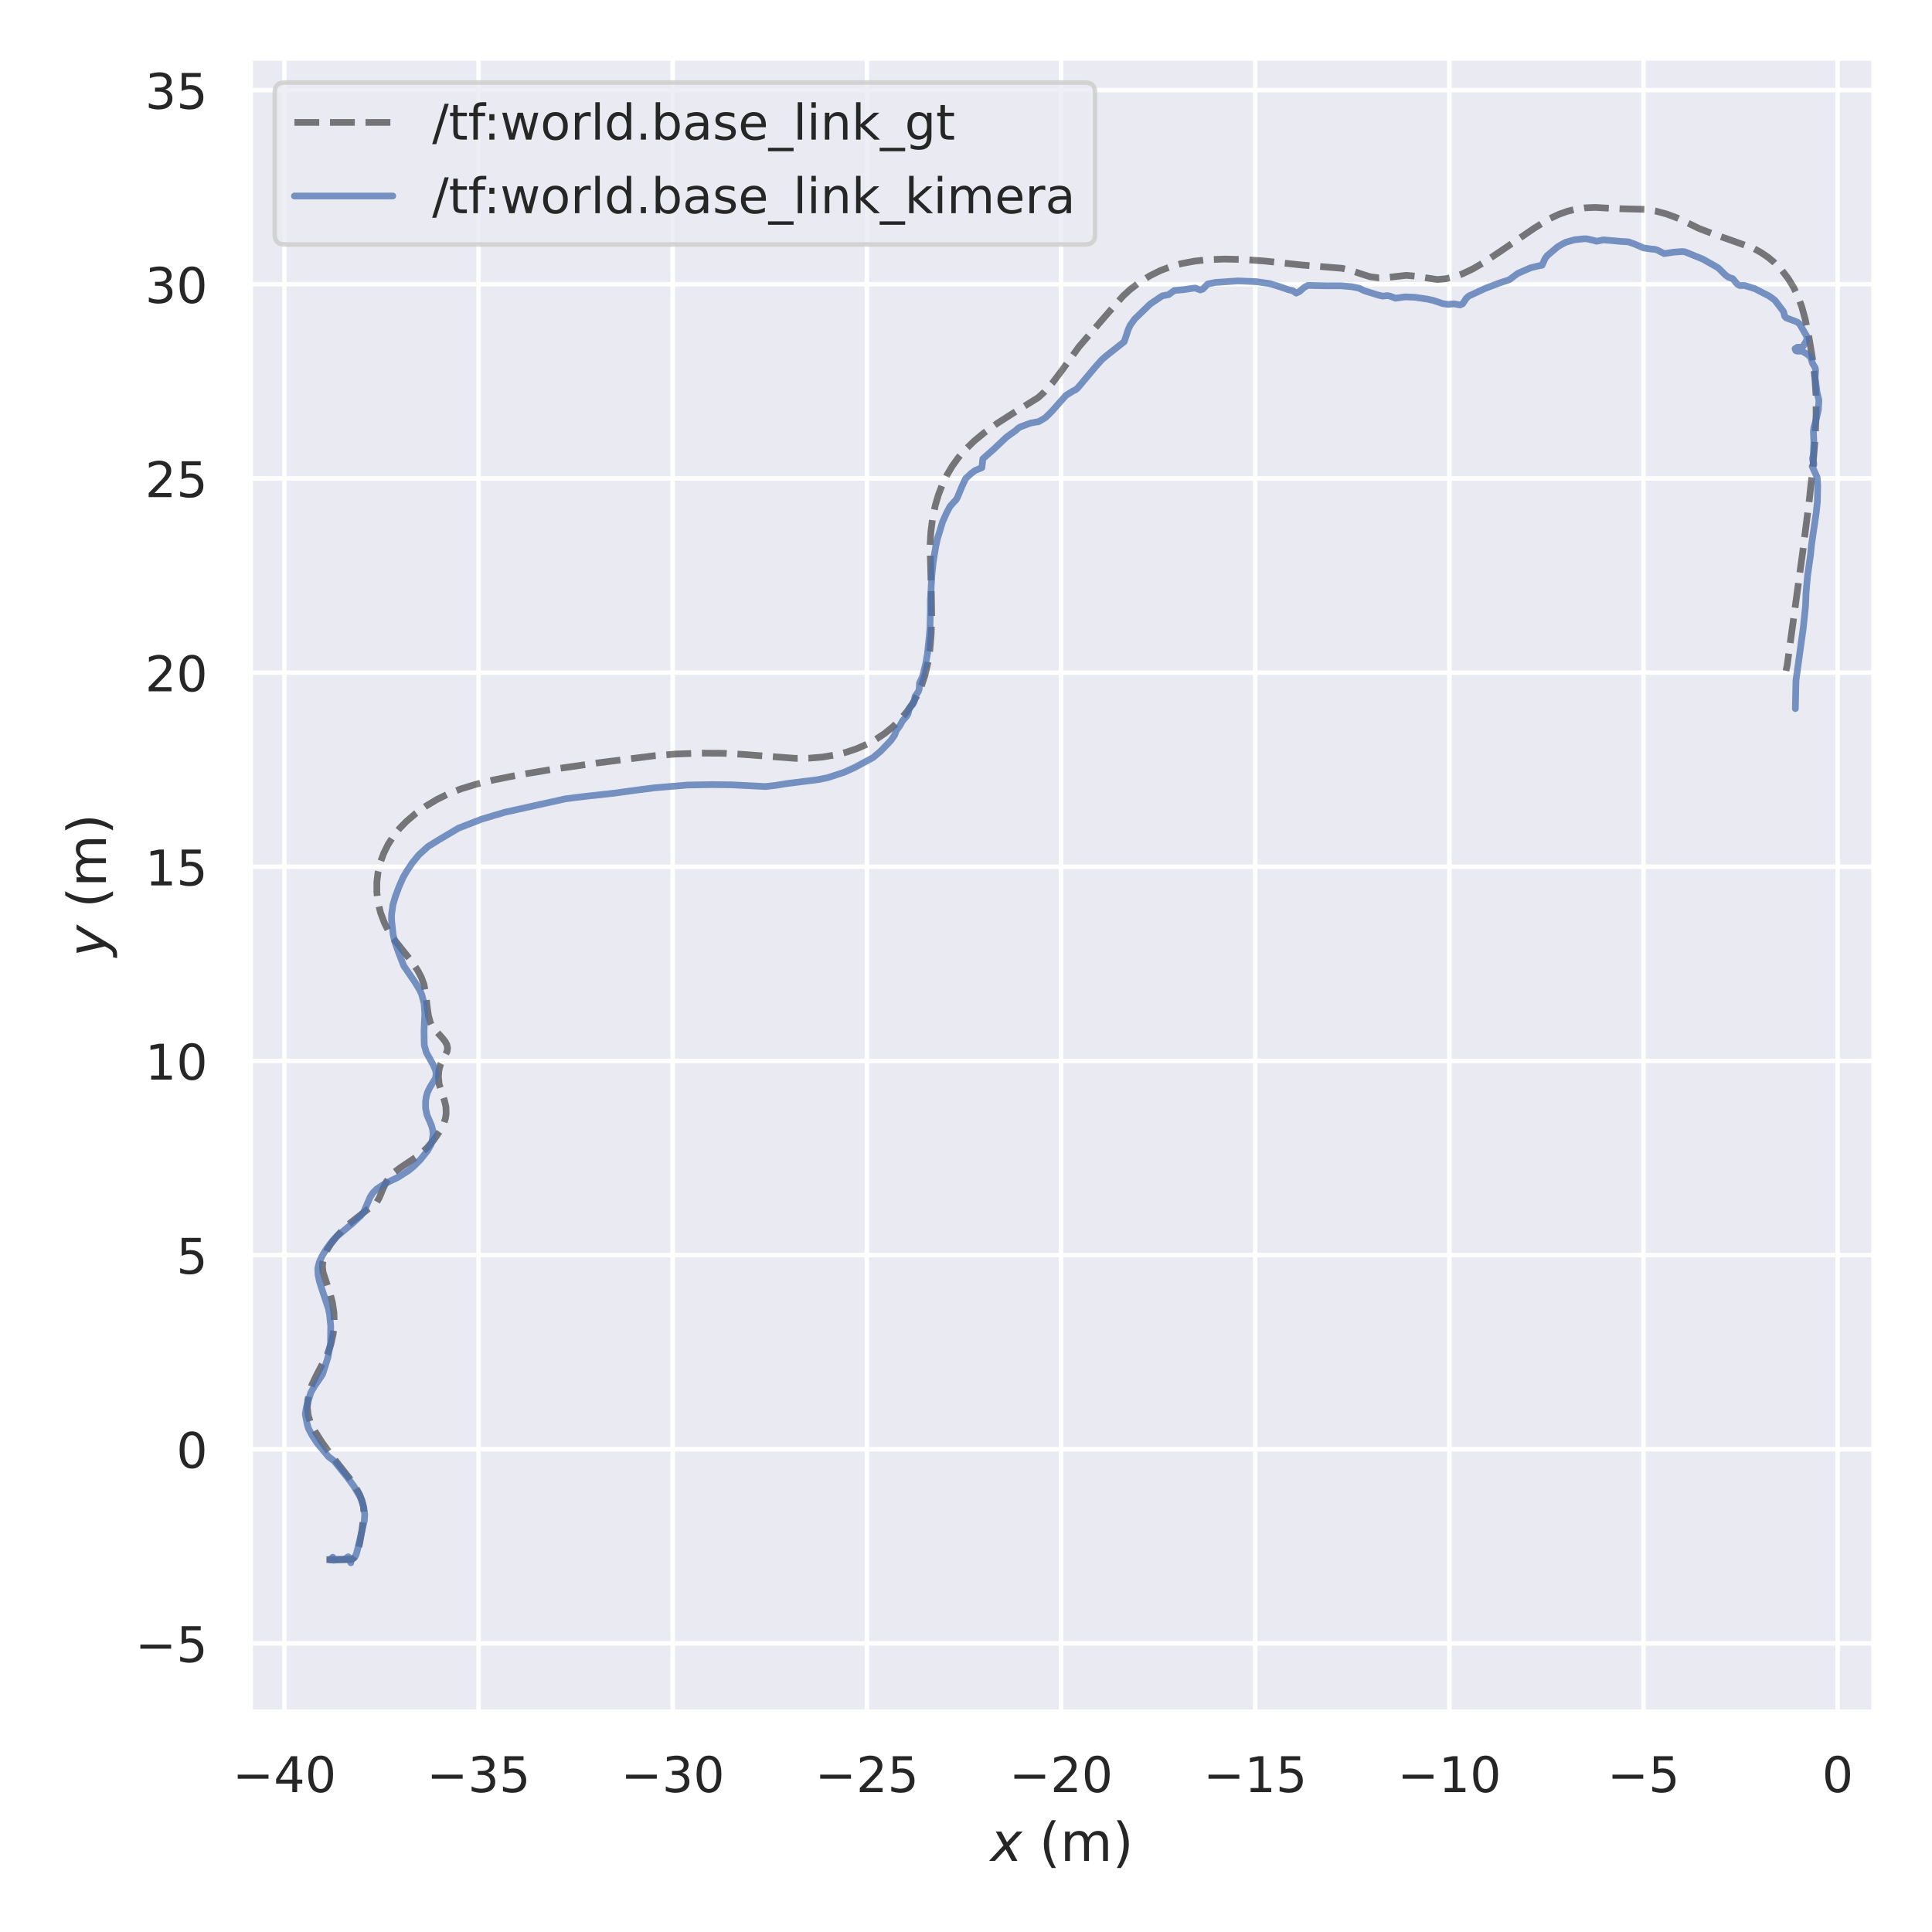 <?xml version="1.0" encoding="utf-8" standalone="no"?>
<!DOCTYPE svg PUBLIC "-//W3C//DTD SVG 1.1//EN"
  "http://www.w3.org/Graphics/SVG/1.1/DTD/svg11.dtd">
<!-- Created with matplotlib (https://matplotlib.org/) -->
<svg height="432pt" version="1.1" viewBox="0 0 432 432" width="432pt" xmlns="http://www.w3.org/2000/svg" xmlns:xlink="http://www.w3.org/1999/xlink">
 <defs>
  <style type="text/css">*{stroke-linecap:butt;stroke-linejoin:round;}</style>
 </defs>
 <g id="figure_1">
  <g id="patch_1">
   <path d="M 0 432 
L 432 432 
L 432 0 
L 0 0 
z
" style="fill:#ffffff;"/>
  </g>
  <g id="axes_1">
   <g id="patch_2">
    <path d="M 55.935 382.86 
L 419.04 382.86 
L 419.04 12.96 
L 55.935 12.96 
z
" style="fill:#eaeaf2;"/>
   </g>
   <g id="matplotlib.axis_1">
    <g id="xtick_1">
     <g id="line2d_1">
      <path clip-path="url(#p54cb4988f0)" d="M 63.596 382.86 
L 63.596 12.96 
" style="fill:none;stroke:#ffffff;stroke-linecap:round;"/>
     </g>
     <g id="text_1">
      <!-- −40 -->
      <g style="fill:#262626;" transform="translate(51.988 400.718)scale(0.11 -0.11)">
       <defs>
        <path d="M 10.594 35.5 
L 73.188 35.5 
L 73.188 27.203 
L 10.594 27.203 
z
" id="DejaVuSans-8722"/>
        <path d="M 37.797 64.312 
L 12.891 25.391 
L 37.797 25.391 
z
M 35.203 72.906 
L 47.609 72.906 
L 47.609 25.391 
L 58.016 25.391 
L 58.016 17.188 
L 47.609 17.188 
L 47.609 0 
L 37.797 0 
L 37.797 17.188 
L 4.891 17.188 
L 4.891 26.703 
z
" id="DejaVuSans-52"/>
        <path d="M 31.781 66.406 
Q 24.172 66.406 20.328 58.906 
Q 16.5 51.422 16.5 36.375 
Q 16.5 21.391 20.328 13.891 
Q 24.172 6.391 31.781 6.391 
Q 39.453 6.391 43.281 13.891 
Q 47.125 21.391 47.125 36.375 
Q 47.125 51.422 43.281 58.906 
Q 39.453 66.406 31.781 66.406 
z
M 31.781 74.219 
Q 44.047 74.219 50.516 64.516 
Q 56.984 54.828 56.984 36.375 
Q 56.984 17.969 50.516 8.266 
Q 44.047 -1.422 31.781 -1.422 
Q 19.531 -1.422 13.062 8.266 
Q 6.594 17.969 6.594 36.375 
Q 6.594 54.828 13.062 64.516 
Q 19.531 74.219 31.781 74.219 
z
" id="DejaVuSans-48"/>
       </defs>
       <use xlink:href="#DejaVuSans-8722"/>
       <use x="83.789" xlink:href="#DejaVuSans-52"/>
       <use x="147.412" xlink:href="#DejaVuSans-48"/>
      </g>
     </g>
    </g>
    <g id="xtick_2">
     <g id="line2d_2">
      <path clip-path="url(#p54cb4988f0)" d="M 107.01 382.86 
L 107.01 12.96 
" style="fill:none;stroke:#ffffff;stroke-linecap:round;"/>
     </g>
     <g id="text_2">
      <!-- −35 -->
      <g style="fill:#262626;" transform="translate(95.403 400.718)scale(0.11 -0.11)">
       <defs>
        <path d="M 40.578 39.312 
Q 47.656 37.797 51.625 33 
Q 55.609 28.219 55.609 21.188 
Q 55.609 10.406 48.188 4.484 
Q 40.766 -1.422 27.094 -1.422 
Q 22.516 -1.422 17.656 -0.516 
Q 12.797 0.391 7.625 2.203 
L 7.625 11.719 
Q 11.719 9.328 16.594 8.109 
Q 21.484 6.891 26.812 6.891 
Q 36.078 6.891 40.938 10.547 
Q 45.797 14.203 45.797 21.188 
Q 45.797 27.641 41.281 31.266 
Q 36.766 34.906 28.719 34.906 
L 20.219 34.906 
L 20.219 43.016 
L 29.109 43.016 
Q 36.375 43.016 40.234 45.922 
Q 44.094 48.828 44.094 54.297 
Q 44.094 59.906 40.109 62.906 
Q 36.141 65.922 28.719 65.922 
Q 24.656 65.922 20.016 65.031 
Q 15.375 64.156 9.812 62.312 
L 9.812 71.094 
Q 15.438 72.656 20.344 73.438 
Q 25.25 74.219 29.594 74.219 
Q 40.828 74.219 47.359 69.109 
Q 53.906 64.016 53.906 55.328 
Q 53.906 49.266 50.438 45.094 
Q 46.969 40.922 40.578 39.312 
z
" id="DejaVuSans-51"/>
        <path d="M 10.797 72.906 
L 49.516 72.906 
L 49.516 64.594 
L 19.828 64.594 
L 19.828 46.734 
Q 21.969 47.469 24.109 47.828 
Q 26.266 48.188 28.422 48.188 
Q 40.625 48.188 47.75 41.5 
Q 54.891 34.812 54.891 23.391 
Q 54.891 11.625 47.562 5.094 
Q 40.234 -1.422 26.906 -1.422 
Q 22.312 -1.422 17.547 -0.641 
Q 12.797 0.141 7.719 1.703 
L 7.719 11.625 
Q 12.109 9.234 16.797 8.062 
Q 21.484 6.891 26.703 6.891 
Q 35.156 6.891 40.078 11.328 
Q 45.016 15.766 45.016 23.391 
Q 45.016 31 40.078 35.438 
Q 35.156 39.891 26.703 39.891 
Q 22.75 39.891 18.812 39.016 
Q 14.891 38.141 10.797 36.281 
z
" id="DejaVuSans-53"/>
       </defs>
       <use xlink:href="#DejaVuSans-8722"/>
       <use x="83.789" xlink:href="#DejaVuSans-51"/>
       <use x="147.412" xlink:href="#DejaVuSans-53"/>
      </g>
     </g>
    </g>
    <g id="xtick_3">
     <g id="line2d_3">
      <path clip-path="url(#p54cb4988f0)" d="M 150.424 382.86 
L 150.424 12.96 
" style="fill:none;stroke:#ffffff;stroke-linecap:round;"/>
     </g>
     <g id="text_3">
      <!-- −30 -->
      <g style="fill:#262626;" transform="translate(138.817 400.718)scale(0.11 -0.11)">
       <use xlink:href="#DejaVuSans-8722"/>
       <use x="83.789" xlink:href="#DejaVuSans-51"/>
       <use x="147.412" xlink:href="#DejaVuSans-48"/>
      </g>
     </g>
    </g>
    <g id="xtick_4">
     <g id="line2d_4">
      <path clip-path="url(#p54cb4988f0)" d="M 193.839 382.86 
L 193.839 12.96 
" style="fill:none;stroke:#ffffff;stroke-linecap:round;"/>
     </g>
     <g id="text_4">
      <!-- −25 -->
      <g style="fill:#262626;" transform="translate(182.231 400.718)scale(0.11 -0.11)">
       <defs>
        <path d="M 19.188 8.297 
L 53.609 8.297 
L 53.609 0 
L 7.328 0 
L 7.328 8.297 
Q 12.938 14.109 22.625 23.891 
Q 32.328 33.688 34.812 36.531 
Q 39.547 41.844 41.422 45.531 
Q 43.312 49.219 43.312 52.781 
Q 43.312 58.594 39.234 62.25 
Q 35.156 65.922 28.609 65.922 
Q 23.969 65.922 18.812 64.312 
Q 13.672 62.703 7.812 59.422 
L 7.812 69.391 
Q 13.766 71.781 18.938 73 
Q 24.125 74.219 28.422 74.219 
Q 39.75 74.219 46.484 68.547 
Q 53.219 62.891 53.219 53.422 
Q 53.219 48.922 51.531 44.891 
Q 49.859 40.875 45.406 35.406 
Q 44.188 33.984 37.641 27.219 
Q 31.109 20.453 19.188 8.297 
z
" id="DejaVuSans-50"/>
       </defs>
       <use xlink:href="#DejaVuSans-8722"/>
       <use x="83.789" xlink:href="#DejaVuSans-50"/>
       <use x="147.412" xlink:href="#DejaVuSans-53"/>
      </g>
     </g>
    </g>
    <g id="xtick_5">
     <g id="line2d_5">
      <path clip-path="url(#p54cb4988f0)" d="M 237.253 382.86 
L 237.253 12.96 
" style="fill:none;stroke:#ffffff;stroke-linecap:round;"/>
     </g>
     <g id="text_5">
      <!-- −20 -->
      <g style="fill:#262626;" transform="translate(225.645 400.718)scale(0.11 -0.11)">
       <use xlink:href="#DejaVuSans-8722"/>
       <use x="83.789" xlink:href="#DejaVuSans-50"/>
       <use x="147.412" xlink:href="#DejaVuSans-48"/>
      </g>
     </g>
    </g>
    <g id="xtick_6">
     <g id="line2d_6">
      <path clip-path="url(#p54cb4988f0)" d="M 280.667 382.86 
L 280.667 12.96 
" style="fill:none;stroke:#ffffff;stroke-linecap:round;"/>
     </g>
     <g id="text_6">
      <!-- −15 -->
      <g style="fill:#262626;" transform="translate(269.059 400.718)scale(0.11 -0.11)">
       <defs>
        <path d="M 12.406 8.297 
L 28.516 8.297 
L 28.516 63.922 
L 10.984 60.406 
L 10.984 69.391 
L 28.422 72.906 
L 38.281 72.906 
L 38.281 8.297 
L 54.391 8.297 
L 54.391 0 
L 12.406 0 
z
" id="DejaVuSans-49"/>
       </defs>
       <use xlink:href="#DejaVuSans-8722"/>
       <use x="83.789" xlink:href="#DejaVuSans-49"/>
       <use x="147.412" xlink:href="#DejaVuSans-53"/>
      </g>
     </g>
    </g>
    <g id="xtick_7">
     <g id="line2d_7">
      <path clip-path="url(#p54cb4988f0)" d="M 324.081 382.86 
L 324.081 12.96 
" style="fill:none;stroke:#ffffff;stroke-linecap:round;"/>
     </g>
     <g id="text_7">
      <!-- −10 -->
      <g style="fill:#262626;" transform="translate(312.473 400.718)scale(0.11 -0.11)">
       <use xlink:href="#DejaVuSans-8722"/>
       <use x="83.789" xlink:href="#DejaVuSans-49"/>
       <use x="147.412" xlink:href="#DejaVuSans-48"/>
      </g>
     </g>
    </g>
    <g id="xtick_8">
     <g id="line2d_8">
      <path clip-path="url(#p54cb4988f0)" d="M 367.495 382.86 
L 367.495 12.96 
" style="fill:none;stroke:#ffffff;stroke-linecap:round;"/>
     </g>
     <g id="text_8">
      <!-- −5 -->
      <g style="fill:#262626;" transform="translate(359.387 400.718)scale(0.11 -0.11)">
       <use xlink:href="#DejaVuSans-8722"/>
       <use x="83.789" xlink:href="#DejaVuSans-53"/>
      </g>
     </g>
    </g>
    <g id="xtick_9">
     <g id="line2d_9">
      <path clip-path="url(#p54cb4988f0)" d="M 410.909 382.86 
L 410.909 12.96 
" style="fill:none;stroke:#ffffff;stroke-linecap:round;"/>
     </g>
     <g id="text_9">
      <!-- 0 -->
      <g style="fill:#262626;" transform="translate(407.41 400.718)scale(0.11 -0.11)">
       <use xlink:href="#DejaVuSans-48"/>
      </g>
     </g>
    </g>
    <g id="text_10">
     <!-- $x$ (m) -->
     <g style="fill:#262626;" transform="translate(221.468 416.124)scale(0.12 -0.12)">
      <defs>
       <path d="M 60.016 54.688 
L 34.906 27.875 
L 50.297 0 
L 39.984 0 
L 28.422 21.688 
L 8.297 0 
L -2.594 0 
L 24.312 28.812 
L 10.016 54.688 
L 20.312 54.688 
L 30.812 34.906 
L 49.125 54.688 
z
" id="DejaVuSans-Oblique-120"/>
       <path id="DejaVuSans-32"/>
       <path d="M 31 75.875 
Q 24.469 64.656 21.281 53.656 
Q 18.109 42.672 18.109 31.391 
Q 18.109 20.125 21.312 9.062 
Q 24.516 -2 31 -13.188 
L 23.188 -13.188 
Q 15.875 -1.703 12.234 9.375 
Q 8.594 20.453 8.594 31.391 
Q 8.594 42.281 12.203 53.312 
Q 15.828 64.359 23.188 75.875 
z
" id="DejaVuSans-40"/>
       <path d="M 52 44.188 
Q 55.375 50.25 60.062 53.125 
Q 64.75 56 71.094 56 
Q 79.641 56 84.281 50.016 
Q 88.922 44.047 88.922 33.016 
L 88.922 0 
L 79.891 0 
L 79.891 32.719 
Q 79.891 40.578 77.094 44.375 
Q 74.312 48.188 68.609 48.188 
Q 61.625 48.188 57.562 43.547 
Q 53.516 38.922 53.516 30.906 
L 53.516 0 
L 44.484 0 
L 44.484 32.719 
Q 44.484 40.625 41.703 44.406 
Q 38.922 48.188 33.109 48.188 
Q 26.219 48.188 22.156 43.531 
Q 18.109 38.875 18.109 30.906 
L 18.109 0 
L 9.078 0 
L 9.078 54.688 
L 18.109 54.688 
L 18.109 46.188 
Q 21.188 51.219 25.484 53.609 
Q 29.781 56 35.688 56 
Q 41.656 56 45.828 52.969 
Q 50 49.953 52 44.188 
z
" id="DejaVuSans-109"/>
       <path d="M 8.016 75.875 
L 15.828 75.875 
Q 23.141 64.359 26.781 53.312 
Q 30.422 42.281 30.422 31.391 
Q 30.422 20.453 26.781 9.375 
Q 23.141 -1.703 15.828 -13.188 
L 8.016 -13.188 
Q 14.5 -2 17.703 9.062 
Q 20.906 20.125 20.906 31.391 
Q 20.906 42.672 17.703 53.656 
Q 14.5 64.656 8.016 75.875 
z
" id="DejaVuSans-41"/>
      </defs>
      <use transform="translate(0 0.125)" xlink:href="#DejaVuSans-Oblique-120"/>
      <use transform="translate(59.18 0.125)" xlink:href="#DejaVuSans-32"/>
      <use transform="translate(90.967 0.125)" xlink:href="#DejaVuSans-40"/>
      <use transform="translate(129.98 0.125)" xlink:href="#DejaVuSans-109"/>
      <use transform="translate(227.393 0.125)" xlink:href="#DejaVuSans-41"/>
     </g>
    </g>
   </g>
   <g id="matplotlib.axis_2">
    <g id="ytick_1">
     <g id="line2d_10">
      <path clip-path="url(#p54cb4988f0)" d="M 55.935 367.463 
L 419.04 367.463 
" style="fill:none;stroke:#ffffff;stroke-linecap:round;"/>
     </g>
     <g id="text_11">
      <!-- −5 -->
      <g style="fill:#262626;" transform="translate(30.219 371.642)scale(0.11 -0.11)">
       <use xlink:href="#DejaVuSans-8722"/>
       <use x="83.789" xlink:href="#DejaVuSans-53"/>
      </g>
     </g>
    </g>
    <g id="ytick_2">
     <g id="line2d_11">
      <path clip-path="url(#p54cb4988f0)" d="M 55.935 324.049 
L 419.04 324.049 
" style="fill:none;stroke:#ffffff;stroke-linecap:round;"/>
     </g>
     <g id="text_12">
      <!-- 0 -->
      <g style="fill:#262626;" transform="translate(39.436 328.228)scale(0.11 -0.11)">
       <use xlink:href="#DejaVuSans-48"/>
      </g>
     </g>
    </g>
    <g id="ytick_3">
     <g id="line2d_12">
      <path clip-path="url(#p54cb4988f0)" d="M 55.935 280.635 
L 419.04 280.635 
" style="fill:none;stroke:#ffffff;stroke-linecap:round;"/>
     </g>
     <g id="text_13">
      <!-- 5 -->
      <g style="fill:#262626;" transform="translate(39.436 284.814)scale(0.11 -0.11)">
       <use xlink:href="#DejaVuSans-53"/>
      </g>
     </g>
    </g>
    <g id="ytick_4">
     <g id="line2d_13">
      <path clip-path="url(#p54cb4988f0)" d="M 55.935 237.221 
L 419.04 237.221 
" style="fill:none;stroke:#ffffff;stroke-linecap:round;"/>
     </g>
     <g id="text_14">
      <!-- 10 -->
      <g style="fill:#262626;" transform="translate(32.438 241.4)scale(0.11 -0.11)">
       <use xlink:href="#DejaVuSans-49"/>
       <use x="63.623" xlink:href="#DejaVuSans-48"/>
      </g>
     </g>
    </g>
    <g id="ytick_5">
     <g id="line2d_14">
      <path clip-path="url(#p54cb4988f0)" d="M 55.935 193.807 
L 419.04 193.807 
" style="fill:none;stroke:#ffffff;stroke-linecap:round;"/>
     </g>
     <g id="text_15">
      <!-- 15 -->
      <g style="fill:#262626;" transform="translate(32.438 197.986)scale(0.11 -0.11)">
       <use xlink:href="#DejaVuSans-49"/>
       <use x="63.623" xlink:href="#DejaVuSans-53"/>
      </g>
     </g>
    </g>
    <g id="ytick_6">
     <g id="line2d_15">
      <path clip-path="url(#p54cb4988f0)" d="M 55.935 150.393 
L 419.04 150.393 
" style="fill:none;stroke:#ffffff;stroke-linecap:round;"/>
     </g>
     <g id="text_16">
      <!-- 20 -->
      <g style="fill:#262626;" transform="translate(32.438 154.572)scale(0.11 -0.11)">
       <use xlink:href="#DejaVuSans-50"/>
       <use x="63.623" xlink:href="#DejaVuSans-48"/>
      </g>
     </g>
    </g>
    <g id="ytick_7">
     <g id="line2d_16">
      <path clip-path="url(#p54cb4988f0)" d="M 55.935 106.978 
L 419.04 106.978 
" style="fill:none;stroke:#ffffff;stroke-linecap:round;"/>
     </g>
     <g id="text_17">
      <!-- 25 -->
      <g style="fill:#262626;" transform="translate(32.438 111.158)scale(0.11 -0.11)">
       <use xlink:href="#DejaVuSans-50"/>
       <use x="63.623" xlink:href="#DejaVuSans-53"/>
      </g>
     </g>
    </g>
    <g id="ytick_8">
     <g id="line2d_17">
      <path clip-path="url(#p54cb4988f0)" d="M 55.935 63.564 
L 419.04 63.564 
" style="fill:none;stroke:#ffffff;stroke-linecap:round;"/>
     </g>
     <g id="text_18">
      <!-- 30 -->
      <g style="fill:#262626;" transform="translate(32.438 67.743)scale(0.11 -0.11)">
       <use xlink:href="#DejaVuSans-51"/>
       <use x="63.623" xlink:href="#DejaVuSans-48"/>
      </g>
     </g>
    </g>
    <g id="ytick_9">
     <g id="line2d_18">
      <path clip-path="url(#p54cb4988f0)" d="M 55.935 20.15 
L 419.04 20.15 
" style="fill:none;stroke:#ffffff;stroke-linecap:round;"/>
     </g>
     <g id="text_19">
      <!-- 35 -->
      <g style="fill:#262626;" transform="translate(32.438 24.329)scale(0.11 -0.11)">
       <use xlink:href="#DejaVuSans-51"/>
       <use x="63.623" xlink:href="#DejaVuSans-53"/>
      </g>
     </g>
    </g>
    <g id="text_20">
     <!-- $y$ (m) -->
     <g style="fill:#262626;" transform="translate(23.699 213.93)rotate(-90)scale(0.12 -0.12)">
      <defs>
       <path d="M 24.812 -5.078 
Q 18.562 -15.578 14.625 -18.188 
Q 10.688 -20.797 4.594 -20.797 
L -2.484 -20.797 
L -0.984 -13.281 
L 4.203 -13.281 
Q 7.953 -13.281 10.594 -11.234 
Q 13.234 -9.188 16.5 -3.219 
L 19.281 2 
L 7.172 54.688 
L 16.703 54.688 
L 25.781 12.797 
L 50.875 54.688 
L 60.297 54.688 
z
" id="DejaVuSans-Oblique-121"/>
      </defs>
      <use transform="translate(0 0.125)" xlink:href="#DejaVuSans-Oblique-121"/>
      <use transform="translate(59.18 0.125)" xlink:href="#DejaVuSans-32"/>
      <use transform="translate(90.967 0.125)" xlink:href="#DejaVuSans-40"/>
      <use transform="translate(129.98 0.125)" xlink:href="#DejaVuSans-109"/>
      <use transform="translate(227.393 0.125)" xlink:href="#DejaVuSans-41"/>
     </g>
    </g>
   </g>
   <g id="line2d_19">
    <path clip-path="url(#p54cb4988f0)" d="M 78.54 348.735 
L 72.293 348.735 
L 78.714 348.641 
L 79.168 348.303 
L 79.559 347.751 
L 79.997 346.734 
L 80.434 345.091 
L 80.916 342.26 
L 81.376 338.461 
L 81.272 336.935 
L 80.941 335.523 
L 80.422 334.195 
L 79.496 332.505 
L 78.066 330.448 
L 74.398 325.798 
L 72.049 322.589 
L 70.498 320.144 
L 69.412 318.091 
L 68.914 316.467 
L 68.725 314.787 
L 68.82 313.079 
L 69.172 311.358 
L 69.746 309.642 
L 70.785 307.466 
L 73.182 302.889 
L 73.995 300.554 
L 74.507 298.218 
L 74.73 295.898 
L 74.678 293.612 
L 74.365 291.379 
L 73.802 289.218 
L 72.234 284.459 
L 72.105 283.402 
L 72.144 282.391 
L 72.483 280.935 
L 73.109 279.526 
L 73.974 278.142 
L 75.426 276.3 
L 77.127 274.478 
L 78.503 273.315 
L 84.236 268.836 
L 84.825 267.8 
L 85.6 265.913 
L 86.382 264.251 
L 87.185 263.083 
L 88.243 262.048 
L 89.517 261.098 
L 93.837 258.196 
L 95.508 256.636 
L 96.979 254.919 
L 98.242 253.066 
L 99.274 251.097 
L 99.598 250.084 
L 99.758 249.063 
L 99.718 247.533 
L 99.369 246.022 
L 98.189 242.428 
L 98.027 240.788 
L 98.139 239.307 
L 98.495 238.008 
L 99.233 236.547 
L 99.975 235.078 
L 100.074 234.305 
L 99.909 233.57 
L 99.521 232.849 
L 98.723 231.876 
L 96.668 229.63 
L 96.209 228.614 
L 95.785 226.99 
L 95.506 225.024 
L 95.213 222.313 
L 94.794 220.133 
L 94.226 218.55 
L 93.414 217.011 
L 92.034 214.976 
L 89.968 212.387 
L 87.839 209.698 
L 86.802 208.038 
L 85.951 206.353 
L 85.091 204.077 
L 84.532 201.786 
L 84.261 199.499 
L 84.265 197.235 
L 84.531 195.014 
L 85.049 192.856 
L 85.803 190.782 
L 86.78 188.81 
L 87.964 186.959 
L 89.34 185.242 
L 90.882 183.66 
L 93.005 181.85 
L 95.306 180.203 
L 97.76 178.728 
L 100.349 177.456 
L 103.052 176.4 
L 106.413 175.372 
L 110.45 174.383 
L 115.767 173.316 
L 122.994 172.109 
L 133.378 170.62 
L 146.315 168.984 
L 151.268 168.597 
L 156.853 168.402 
L 161.818 168.434 
L 166.149 168.684 
L 177.896 169.572 
L 180.98 169.527 
L 184.032 169.265 
L 187.027 168.756 
L 189.362 168.158 
L 191.624 167.383 
L 193.798 166.431 
L 195.865 165.304 
L 197.81 164.006 
L 199.617 162.545 
L 201.269 160.932 
L 202.753 159.179 
L 204.056 157.3 
L 205.166 155.312 
L 206.076 153.233 
L 206.794 151.079 
L 207.455 148.303 
L 207.899 145.456 
L 208.206 141.966 
L 208.332 137.821 
L 208.258 133.014 
L 207.967 122.032 
L 208.14 118.975 
L 208.52 115.951 
L 209.138 112.988 
L 209.818 110.681 
L 210.669 108.449 
L 211.693 106.31 
L 212.888 104.281 
L 214.247 102.378 
L 215.764 100.615 
L 217.85 98.598 
L 220.102 96.741 
L 222.97 94.669 
L 226.488 92.417 
L 232.153 88.9 
L 233.548 87.615 
L 235.307 85.646 
L 237.417 82.868 
L 241.243 77.559 
L 246.983 70.889 
L 251.106 66.198 
L 252.721 64.716 
L 254.928 63.029 
L 257.187 61.628 
L 259.488 60.492 
L 261.822 59.605 
L 264.181 58.942 
L 267.155 58.381 
L 270.151 58.061 
L 273.767 57.926 
L 278.008 58.024 
L 282.875 58.375 
L 290.821 59.233 
L 295.745 59.636 
L 300.081 59.991 
L 301.964 60.433 
L 304.499 61.296 
L 306.399 61.885 
L 308.277 62.127 
L 310.135 62.056 
L 314.453 61.562 
L 316.333 61.732 
L 321.374 62.508 
L 323.233 62.342 
L 325.075 61.92 
L 326.902 61.279 
L 329.318 60.134 
L 331.726 58.724 
L 335.388 56.273 
L 343.109 50.993 
L 346.527 48.89 
L 348.54 47.933 
L 350.503 47.231 
L 352.419 46.756 
L 354.293 46.48 
L 356.734 46.375 
L 359.12 46.523 
L 362.265 46.673 
L 367.719 46.806 
L 370.286 47.215 
L 372.708 47.87 
L 375.008 48.728 
L 377.744 50.033 
L 379.968 51.115 
L 383.067 52.298 
L 391.947 55.46 
L 393.736 56.436 
L 395.344 57.527 
L 396.779 58.722 
L 398.448 60.455 
L 399.87 62.322 
L 401.074 64.302 
L 402.067 66.374 
L 402.859 68.523 
L 403.627 71.295 
L 404.466 75.299 
L 405.34 80.594 
L 405.835 84.791 
L 406.055 88.425 
L 406.087 92.69 
L 405.897 97.584 
L 405.425 103.722 
L 404.575 111.721 
L 403.088 123.431 
L 399.618 148.742 
L 399.346 149.994 
L 399.346 149.994 
" style="fill:none;stroke:#000000;stroke-dasharray:5.55,2.4;stroke-dashoffset:0;stroke-opacity:0.5;stroke-width:1.5;"/>
   </g>
   <g id="line2d_20">
    <path clip-path="url(#p54cb4988f0)" d="M 78.521 348.877 
L 78.445 349.445 
L 77.858 348.092 
L 77.041 348.661 
L 76.651 348.709 
L 75.325 348.813 
L 74.51 348.88 
L 74.554 348.85 
L 74.598 348.82 
L 74.406 348.203 
L 73.798 348.794 
L 73.926 348.798 
L 78.673 348.653 
L 78.977 348.511 
L 79.356 348.134 
L 79.627 347.626 
L 79.952 346.455 
L 81.455 340.08 
L 81.558 338.677 
L 81.374 337.269 
L 81.141 336.336 
L 80.498 334.648 
L 79.091 332.263 
L 77.654 330.321 
L 74.755 326.715 
L 73.441 325.701 
L 70.914 322.675 
L 69.725 320.838 
L 68.954 319.367 
L 68.654 318.293 
L 68.259 316.176 
L 68.53 314.577 
L 69.497 311.385 
L 70.321 309.951 
L 71.814 307.767 
L 72.151 307.207 
L 73.328 303.515 
L 73.91 300.361 
L 73.951 296.489 
L 73.695 293.947 
L 73.447 292.663 
L 71.942 288.149 
L 71.435 286.561 
L 71.116 285.026 
L 71.059 283.606 
L 71.404 282.188 
L 71.999 280.88 
L 73.067 279.151 
L 74.432 277.347 
L 75.23 276.537 
L 78.74 273.618 
L 80.593 271.898 
L 81.309 271.025 
L 81.744 270.06 
L 82.75 267.708 
L 83.379 266.728 
L 84.237 265.86 
L 86.087 264.657 
L 88.952 263.268 
L 91.27 261.807 
L 92.516 260.793 
L 93.992 259.309 
L 95.595 257.301 
L 96.345 255.987 
L 96.632 255.064 
L 96.838 253.634 
L 96.747 252.668 
L 96.5 251.71 
L 95.467 249.285 
L 95.159 247.796 
L 95.166 246.266 
L 95.315 245.24 
L 95.575 244.283 
L 96.129 243.142 
L 97.373 241.112 
L 97.524 240.086 
L 97.396 239.318 
L 96.801 237.981 
L 95.337 235.353 
L 94.875 233.721 
L 94.84 232.425 
L 94.818 230.441 
L 94.988 226.573 
L 94.827 224.351 
L 94.281 222.316 
L 93.866 221.4 
L 92.787 219.619 
L 90.275 215.954 
L 89.075 212.843 
L 88.248 210.516 
L 87.911 209.003 
L 87.548 205.727 
L 87.545 204.599 
L 87.856 202.331 
L 88.397 200.476 
L 89.194 198.346 
L 90.122 196.218 
L 90.982 194.743 
L 92.234 192.883 
L 93.684 191.119 
L 95.687 189.306 
L 97.924 187.907 
L 102.556 185.159 
L 107.717 183.158 
L 112.886 181.62 
L 126.392 178.63 
L 128.975 178.295 
L 131.109 178.04 
L 137.163 177.379 
L 142.542 176.645 
L 146.29 176.162 
L 153.694 175.536 
L 159.296 175.439 
L 163.636 175.491 
L 171.113 175.874 
L 173.546 175.601 
L 175.816 175.224 
L 182.813 174.343 
L 185.056 173.896 
L 188.756 172.685 
L 190.188 172.035 
L 191.186 171.575 
L 195.238 169.382 
L 196.945 167.929 
L 199.197 165.577 
L 200.063 164.342 
L 200.374 163.421 
L 201.257 162.19 
L 201.804 161.186 
L 202.717 160.157 
L 203.019 159.634 
L 203.314 158.571 
L 203.63 158.032 
L 204.116 157.488 
L 204.408 156.917 
L 204.607 155.723 
L 205.342 154.649 
L 205.541 154.056 
L 205.596 152.757 
L 206.291 151.256 
L 206.984 148.445 
L 207.382 146.183 
L 207.814 142.015 
L 207.953 140.153 
L 208.039 136.4 
L 208.028 134.304 
L 208.154 132.454 
L 208.348 128.717 
L 208.653 125.774 
L 209.225 122.248 
L 209.6 120.535 
L 210.768 116.669 
L 211.663 114.674 
L 212.396 113.28 
L 213.372 112.163 
L 213.726 111.838 
L 214.035 111.329 
L 215.112 108.738 
L 215.885 107.047 
L 217.19 105.83 
L 218.076 105.184 
L 219.554 104.57 
L 219.76 102.604 
L 222.261 100.384 
L 225.069 97.725 
L 226.107 96.986 
L 227.134 96.249 
L 227.593 95.807 
L 228.111 95.473 
L 230.456 94.598 
L 231.643 94.375 
L 232.236 94.297 
L 233.767 93.384 
L 235.237 91.929 
L 238.34 88.412 
L 240.005 87.383 
L 240.461 87.183 
L 240.946 86.788 
L 244.923 82.06 
L 246.351 80.446 
L 247.424 79.522 
L 251.371 76.408 
L 251.865 74.939 
L 252.274 73.68 
L 252.721 72.712 
L 253.694 71.36 
L 257.157 68.007 
L 258.097 67.357 
L 259.878 66.16 
L 261.308 65.883 
L 262.574 64.961 
L 264.806 64.749 
L 266.623 64.474 
L 267.257 64.408 
L 268.374 64.832 
L 268.933 64.652 
L 270.049 63.504 
L 271.741 63.155 
L 276.777 62.813 
L 280.884 62.978 
L 283.816 63.395 
L 285.89 64.025 
L 288.109 64.782 
L 289.056 65.01 
L 289.828 65.54 
L 290.55 65.206 
L 291.609 64.273 
L 292.446 63.817 
L 296.811 63.904 
L 299.891 63.905 
L 302.223 64.109 
L 303.935 64.454 
L 305.03 65.002 
L 308.193 65.985 
L 309.198 66.221 
L 310.15 66.099 
L 310.721 66.191 
L 312.054 66.68 
L 314.166 66.381 
L 316.273 66.457 
L 319.246 66.894 
L 320.506 67.182 
L 322.597 67.886 
L 323.882 68.071 
L 325.07 67.928 
L 326.482 68.19 
L 327.044 67.94 
L 327.883 66.675 
L 328.393 66.212 
L 332.045 64.511 
L 335.312 63.262 
L 337.471 62.555 
L 339.362 61.144 
L 342.263 59.877 
L 343.94 59.47 
L 344.812 59.304 
L 345.483 57.812 
L 345.949 57.181 
L 348.274 55.205 
L 349.496 54.487 
L 350.122 54.166 
L 352.097 53.615 
L 354.1 53.398 
L 354.753 53.39 
L 356.236 53.723 
L 357.007 53.947 
L 358.519 53.64 
L 360.455 53.799 
L 362.47 53.985 
L 364.123 54.08 
L 365.515 54.578 
L 367.533 55.448 
L 369.381 55.708 
L 369.952 55.73 
L 370.611 55.933 
L 372.102 56.7 
L 374.349 56.37 
L 376.21 56.243 
L 376.804 56.329 
L 380.776 57.948 
L 383.598 59.544 
L 384.261 59.957 
L 385.813 61.496 
L 386.455 61.971 
L 387.469 62.332 
L 388.46 63.544 
L 388.986 63.845 
L 390.099 63.835 
L 392.396 64.555 
L 395.524 66.164 
L 396.481 66.839 
L 396.886 67.163 
L 398.796 69.654 
L 399.075 70.739 
L 399.43 71.101 
L 401.24 71.759 
L 401.91 72.053 
L 402.38 72.423 
L 403.996 75.198 
L 404.016 76.064 
L 403.02 77.646 
L 401.871 77.648 
L 401.367 77.979 
L 401.552 78.413 
L 401.873 78.52 
L 402.974 78.513 
L 404.444 79.43 
L 404.907 79.982 
L 405.291 81.276 
L 405.869 82.204 
L 405.984 82.841 
L 405.862 84.463 
L 406.3 87.781 
L 406.716 89.486 
L 406.578 91.716 
L 406.004 94.159 
L 405.61 95.496 
L 405.484 96.378 
L 405.589 99.028 
L 405.46 101.65 
L 405.286 102.556 
L 405.35 103.033 
L 405.569 103.583 
L 405.582 103.938 
L 405.195 104.257 
L 406.324 106.742 
L 406.443 108.607 
L 406.368 112.193 
L 406.119 114.628 
L 405.487 118.902 
L 405.044 121.981 
L 404.839 124.058 
L 404.174 128.774 
L 403.833 132.603 
L 403.731 135.448 
L 403.224 140.326 
L 401.576 152.203 
L 401.446 158.449 
L 401.446 158.449 
" style="fill:none;stroke:#4c72b0;stroke-linecap:round;stroke-opacity:0.75;stroke-width:1.5;"/>
   </g>
   <g id="patch_3">
    <path d="M 55.935 382.86 
L 55.935 12.96 
" style="fill:none;stroke:#ffffff;stroke-linecap:square;stroke-linejoin:miter;stroke-width:1.25;"/>
   </g>
   <g id="patch_4">
    <path d="M 419.04 382.86 
L 419.04 12.96 
" style="fill:none;stroke:#ffffff;stroke-linecap:square;stroke-linejoin:miter;stroke-width:1.25;"/>
   </g>
   <g id="patch_5">
    <path d="M 55.935 382.86 
L 419.04 382.86 
" style="fill:none;stroke:#ffffff;stroke-linecap:square;stroke-linejoin:miter;stroke-width:1.25;"/>
   </g>
   <g id="patch_6">
    <path d="M 55.935 12.96 
L 419.04 12.96 
" style="fill:none;stroke:#ffffff;stroke-linecap:square;stroke-linejoin:miter;stroke-width:1.25;"/>
   </g>
   <g id="legend_1">
    <g id="patch_7">
     <path d="M 63.635 54.664 
L 242.663 54.664 
Q 244.863 54.664 244.863 52.464 
L 244.863 20.66 
Q 244.863 18.46 242.663 18.46 
L 63.635 18.46 
Q 61.435 18.46 61.435 20.66 
L 61.435 52.464 
Q 61.435 54.664 63.635 54.664 
z
" style="fill:#eaeaf2;opacity:0.8;stroke:#cccccc;stroke-linejoin:miter;"/>
    </g>
    <g id="line2d_21">
     <path d="M 65.835 27.368 
L 87.835 27.368 
" style="fill:none;stroke:#000000;stroke-dasharray:5.55,2.4;stroke-dashoffset:0;stroke-opacity:0.5;stroke-width:1.5;"/>
    </g>
    <g id="line2d_22"/>
    <g id="text_21">
     <!-- /tf:world.base_link_gt -->
     <g style="fill:#262626;" transform="translate(96.635 31.218)scale(0.11 -0.11)">
      <defs>
       <path d="M 25.391 72.906 
L 33.688 72.906 
L 8.297 -9.281 
L 0 -9.281 
z
" id="DejaVuSans-47"/>
       <path d="M 18.312 70.219 
L 18.312 54.688 
L 36.812 54.688 
L 36.812 47.703 
L 18.312 47.703 
L 18.312 18.016 
Q 18.312 11.328 20.141 9.422 
Q 21.969 7.516 27.594 7.516 
L 36.812 7.516 
L 36.812 0 
L 27.594 0 
Q 17.188 0 13.234 3.875 
Q 9.281 7.766 9.281 18.016 
L 9.281 47.703 
L 2.688 47.703 
L 2.688 54.688 
L 9.281 54.688 
L 9.281 70.219 
z
" id="DejaVuSans-116"/>
       <path d="M 37.109 75.984 
L 37.109 68.5 
L 28.516 68.5 
Q 23.688 68.5 21.797 66.547 
Q 19.922 64.594 19.922 59.516 
L 19.922 54.688 
L 34.719 54.688 
L 34.719 47.703 
L 19.922 47.703 
L 19.922 0 
L 10.891 0 
L 10.891 47.703 
L 2.297 47.703 
L 2.297 54.688 
L 10.891 54.688 
L 10.891 58.5 
Q 10.891 67.625 15.141 71.797 
Q 19.391 75.984 28.609 75.984 
z
" id="DejaVuSans-102"/>
       <path d="M 11.719 12.406 
L 22.016 12.406 
L 22.016 0 
L 11.719 0 
z
M 11.719 51.703 
L 22.016 51.703 
L 22.016 39.312 
L 11.719 39.312 
z
" id="DejaVuSans-58"/>
       <path d="M 4.203 54.688 
L 13.188 54.688 
L 24.422 12.016 
L 35.594 54.688 
L 46.188 54.688 
L 57.422 12.016 
L 68.609 54.688 
L 77.594 54.688 
L 63.281 0 
L 52.688 0 
L 40.922 44.828 
L 29.109 0 
L 18.5 0 
z
" id="DejaVuSans-119"/>
       <path d="M 30.609 48.391 
Q 23.391 48.391 19.188 42.75 
Q 14.984 37.109 14.984 27.297 
Q 14.984 17.484 19.156 11.844 
Q 23.344 6.203 30.609 6.203 
Q 37.797 6.203 41.984 11.859 
Q 46.188 17.531 46.188 27.297 
Q 46.188 37.016 41.984 42.703 
Q 37.797 48.391 30.609 48.391 
z
M 30.609 56 
Q 42.328 56 49.016 48.375 
Q 55.719 40.766 55.719 27.297 
Q 55.719 13.875 49.016 6.219 
Q 42.328 -1.422 30.609 -1.422 
Q 18.844 -1.422 12.172 6.219 
Q 5.516 13.875 5.516 27.297 
Q 5.516 40.766 12.172 48.375 
Q 18.844 56 30.609 56 
z
" id="DejaVuSans-111"/>
       <path d="M 41.109 46.297 
Q 39.594 47.172 37.812 47.578 
Q 36.031 48 33.891 48 
Q 26.266 48 22.188 43.047 
Q 18.109 38.094 18.109 28.812 
L 18.109 0 
L 9.078 0 
L 9.078 54.688 
L 18.109 54.688 
L 18.109 46.188 
Q 20.953 51.172 25.484 53.578 
Q 30.031 56 36.531 56 
Q 37.453 56 38.578 55.875 
Q 39.703 55.766 41.062 55.516 
z
" id="DejaVuSans-114"/>
       <path d="M 9.422 75.984 
L 18.406 75.984 
L 18.406 0 
L 9.422 0 
z
" id="DejaVuSans-108"/>
       <path d="M 45.406 46.391 
L 45.406 75.984 
L 54.391 75.984 
L 54.391 0 
L 45.406 0 
L 45.406 8.203 
Q 42.578 3.328 38.25 0.953 
Q 33.938 -1.422 27.875 -1.422 
Q 17.969 -1.422 11.734 6.484 
Q 5.516 14.406 5.516 27.297 
Q 5.516 40.188 11.734 48.094 
Q 17.969 56 27.875 56 
Q 33.938 56 38.25 53.625 
Q 42.578 51.266 45.406 46.391 
z
M 14.797 27.297 
Q 14.797 17.391 18.875 11.75 
Q 22.953 6.109 30.078 6.109 
Q 37.203 6.109 41.297 11.75 
Q 45.406 17.391 45.406 27.297 
Q 45.406 37.203 41.297 42.844 
Q 37.203 48.484 30.078 48.484 
Q 22.953 48.484 18.875 42.844 
Q 14.797 37.203 14.797 27.297 
z
" id="DejaVuSans-100"/>
       <path d="M 10.688 12.406 
L 21 12.406 
L 21 0 
L 10.688 0 
z
" id="DejaVuSans-46"/>
       <path d="M 48.688 27.297 
Q 48.688 37.203 44.609 42.844 
Q 40.531 48.484 33.406 48.484 
Q 26.266 48.484 22.188 42.844 
Q 18.109 37.203 18.109 27.297 
Q 18.109 17.391 22.188 11.75 
Q 26.266 6.109 33.406 6.109 
Q 40.531 6.109 44.609 11.75 
Q 48.688 17.391 48.688 27.297 
z
M 18.109 46.391 
Q 20.953 51.266 25.266 53.625 
Q 29.594 56 35.594 56 
Q 45.562 56 51.781 48.094 
Q 58.016 40.188 58.016 27.297 
Q 58.016 14.406 51.781 6.484 
Q 45.562 -1.422 35.594 -1.422 
Q 29.594 -1.422 25.266 0.953 
Q 20.953 3.328 18.109 8.203 
L 18.109 0 
L 9.078 0 
L 9.078 75.984 
L 18.109 75.984 
z
" id="DejaVuSans-98"/>
       <path d="M 34.281 27.484 
Q 23.391 27.484 19.188 25 
Q 14.984 22.516 14.984 16.5 
Q 14.984 11.719 18.141 8.906 
Q 21.297 6.109 26.703 6.109 
Q 34.188 6.109 38.703 11.406 
Q 43.219 16.703 43.219 25.484 
L 43.219 27.484 
z
M 52.203 31.203 
L 52.203 0 
L 43.219 0 
L 43.219 8.297 
Q 40.141 3.328 35.547 0.953 
Q 30.953 -1.422 24.312 -1.422 
Q 15.922 -1.422 10.953 3.297 
Q 6 8.016 6 15.922 
Q 6 25.141 12.172 29.828 
Q 18.359 34.516 30.609 34.516 
L 43.219 34.516 
L 43.219 35.406 
Q 43.219 41.609 39.141 45 
Q 35.062 48.391 27.688 48.391 
Q 23 48.391 18.547 47.266 
Q 14.109 46.141 10.016 43.891 
L 10.016 52.203 
Q 14.938 54.109 19.578 55.047 
Q 24.219 56 28.609 56 
Q 40.484 56 46.344 49.844 
Q 52.203 43.703 52.203 31.203 
z
" id="DejaVuSans-97"/>
       <path d="M 44.281 53.078 
L 44.281 44.578 
Q 40.484 46.531 36.375 47.5 
Q 32.281 48.484 27.875 48.484 
Q 21.188 48.484 17.844 46.438 
Q 14.5 44.391 14.5 40.281 
Q 14.5 37.156 16.891 35.375 
Q 19.281 33.594 26.516 31.984 
L 29.594 31.297 
Q 39.156 29.25 43.188 25.516 
Q 47.219 21.781 47.219 15.094 
Q 47.219 7.469 41.188 3.016 
Q 35.156 -1.422 24.609 -1.422 
Q 20.219 -1.422 15.453 -0.562 
Q 10.688 0.297 5.422 2 
L 5.422 11.281 
Q 10.406 8.688 15.234 7.391 
Q 20.062 6.109 24.812 6.109 
Q 31.156 6.109 34.562 8.281 
Q 37.984 10.453 37.984 14.406 
Q 37.984 18.062 35.516 20.016 
Q 33.062 21.969 24.703 23.781 
L 21.578 24.516 
Q 13.234 26.266 9.516 29.906 
Q 5.812 33.547 5.812 39.891 
Q 5.812 47.609 11.281 51.797 
Q 16.75 56 26.812 56 
Q 31.781 56 36.172 55.266 
Q 40.578 54.547 44.281 53.078 
z
" id="DejaVuSans-115"/>
       <path d="M 56.203 29.594 
L 56.203 25.203 
L 14.891 25.203 
Q 15.484 15.922 20.484 11.062 
Q 25.484 6.203 34.422 6.203 
Q 39.594 6.203 44.453 7.469 
Q 49.312 8.734 54.109 11.281 
L 54.109 2.781 
Q 49.266 0.734 44.188 -0.344 
Q 39.109 -1.422 33.891 -1.422 
Q 20.797 -1.422 13.156 6.188 
Q 5.516 13.812 5.516 26.812 
Q 5.516 40.234 12.766 48.109 
Q 20.016 56 32.328 56 
Q 43.359 56 49.781 48.891 
Q 56.203 41.797 56.203 29.594 
z
M 47.219 32.234 
Q 47.125 39.594 43.094 43.984 
Q 39.062 48.391 32.422 48.391 
Q 24.906 48.391 20.391 44.141 
Q 15.875 39.891 15.188 32.172 
z
" id="DejaVuSans-101"/>
       <path d="M 50.984 -16.609 
L 50.984 -23.578 
L -0.984 -23.578 
L -0.984 -16.609 
z
" id="DejaVuSans-95"/>
       <path d="M 9.422 54.688 
L 18.406 54.688 
L 18.406 0 
L 9.422 0 
z
M 9.422 75.984 
L 18.406 75.984 
L 18.406 64.594 
L 9.422 64.594 
z
" id="DejaVuSans-105"/>
       <path d="M 54.891 33.016 
L 54.891 0 
L 45.906 0 
L 45.906 32.719 
Q 45.906 40.484 42.875 44.328 
Q 39.844 48.188 33.797 48.188 
Q 26.516 48.188 22.312 43.547 
Q 18.109 38.922 18.109 30.906 
L 18.109 0 
L 9.078 0 
L 9.078 54.688 
L 18.109 54.688 
L 18.109 46.188 
Q 21.344 51.125 25.703 53.562 
Q 30.078 56 35.797 56 
Q 45.219 56 50.047 50.172 
Q 54.891 44.344 54.891 33.016 
z
" id="DejaVuSans-110"/>
       <path d="M 9.078 75.984 
L 18.109 75.984 
L 18.109 31.109 
L 44.922 54.688 
L 56.391 54.688 
L 27.391 29.109 
L 57.625 0 
L 45.906 0 
L 18.109 26.703 
L 18.109 0 
L 9.078 0 
z
" id="DejaVuSans-107"/>
       <path d="M 45.406 27.984 
Q 45.406 37.75 41.375 43.109 
Q 37.359 48.484 30.078 48.484 
Q 22.859 48.484 18.828 43.109 
Q 14.797 37.75 14.797 27.984 
Q 14.797 18.266 18.828 12.891 
Q 22.859 7.516 30.078 7.516 
Q 37.359 7.516 41.375 12.891 
Q 45.406 18.266 45.406 27.984 
z
M 54.391 6.781 
Q 54.391 -7.172 48.188 -13.984 
Q 42 -20.797 29.203 -20.797 
Q 24.469 -20.797 20.266 -20.094 
Q 16.062 -19.391 12.109 -17.922 
L 12.109 -9.188 
Q 16.062 -11.328 19.922 -12.344 
Q 23.781 -13.375 27.781 -13.375 
Q 36.625 -13.375 41.016 -8.766 
Q 45.406 -4.156 45.406 5.172 
L 45.406 9.625 
Q 42.625 4.781 38.281 2.391 
Q 33.938 0 27.875 0 
Q 17.828 0 11.672 7.656 
Q 5.516 15.328 5.516 27.984 
Q 5.516 40.672 11.672 48.328 
Q 17.828 56 27.875 56 
Q 33.938 56 38.281 53.609 
Q 42.625 51.219 45.406 46.391 
L 45.406 54.688 
L 54.391 54.688 
z
" id="DejaVuSans-103"/>
      </defs>
      <use xlink:href="#DejaVuSans-47"/>
      <use x="33.691" xlink:href="#DejaVuSans-116"/>
      <use x="72.9" xlink:href="#DejaVuSans-102"/>
      <use x="104.48" xlink:href="#DejaVuSans-58"/>
      <use x="138.172" xlink:href="#DejaVuSans-119"/>
      <use x="219.959" xlink:href="#DejaVuSans-111"/>
      <use x="281.141" xlink:href="#DejaVuSans-114"/>
      <use x="322.254" xlink:href="#DejaVuSans-108"/>
      <use x="350.037" xlink:href="#DejaVuSans-100"/>
      <use x="413.514" xlink:href="#DejaVuSans-46"/>
      <use x="445.301" xlink:href="#DejaVuSans-98"/>
      <use x="508.777" xlink:href="#DejaVuSans-97"/>
      <use x="570.057" xlink:href="#DejaVuSans-115"/>
      <use x="622.156" xlink:href="#DejaVuSans-101"/>
      <use x="683.68" xlink:href="#DejaVuSans-95"/>
      <use x="733.68" xlink:href="#DejaVuSans-108"/>
      <use x="761.463" xlink:href="#DejaVuSans-105"/>
      <use x="789.246" xlink:href="#DejaVuSans-110"/>
      <use x="852.625" xlink:href="#DejaVuSans-107"/>
      <use x="910.535" xlink:href="#DejaVuSans-95"/>
      <use x="960.535" xlink:href="#DejaVuSans-103"/>
      <use x="1024.012" xlink:href="#DejaVuSans-116"/>
     </g>
    </g>
    <g id="line2d_23">
     <path d="M 65.835 43.82 
L 87.835 43.82 
" style="fill:none;stroke:#4c72b0;stroke-linecap:round;stroke-opacity:0.75;stroke-width:1.5;"/>
    </g>
    <g id="line2d_24"/>
    <g id="text_22">
     <!-- /tf:world.base_link_kimera -->
     <g style="fill:#262626;" transform="translate(96.635 47.67)scale(0.11 -0.11)">
      <use xlink:href="#DejaVuSans-47"/>
      <use x="33.691" xlink:href="#DejaVuSans-116"/>
      <use x="72.9" xlink:href="#DejaVuSans-102"/>
      <use x="104.48" xlink:href="#DejaVuSans-58"/>
      <use x="138.172" xlink:href="#DejaVuSans-119"/>
      <use x="219.959" xlink:href="#DejaVuSans-111"/>
      <use x="281.141" xlink:href="#DejaVuSans-114"/>
      <use x="322.254" xlink:href="#DejaVuSans-108"/>
      <use x="350.037" xlink:href="#DejaVuSans-100"/>
      <use x="413.514" xlink:href="#DejaVuSans-46"/>
      <use x="445.301" xlink:href="#DejaVuSans-98"/>
      <use x="508.777" xlink:href="#DejaVuSans-97"/>
      <use x="570.057" xlink:href="#DejaVuSans-115"/>
      <use x="622.156" xlink:href="#DejaVuSans-101"/>
      <use x="683.68" xlink:href="#DejaVuSans-95"/>
      <use x="733.68" xlink:href="#DejaVuSans-108"/>
      <use x="761.463" xlink:href="#DejaVuSans-105"/>
      <use x="789.246" xlink:href="#DejaVuSans-110"/>
      <use x="852.625" xlink:href="#DejaVuSans-107"/>
      <use x="910.535" xlink:href="#DejaVuSans-95"/>
      <use x="960.535" xlink:href="#DejaVuSans-107"/>
      <use x="1018.445" xlink:href="#DejaVuSans-105"/>
      <use x="1046.229" xlink:href="#DejaVuSans-109"/>
      <use x="1143.641" xlink:href="#DejaVuSans-101"/>
      <use x="1205.164" xlink:href="#DejaVuSans-114"/>
      <use x="1246.277" xlink:href="#DejaVuSans-97"/>
     </g>
    </g>
   </g>
  </g>
 </g>
 <defs>
  <clipPath id="p54cb4988f0">
   <rect height="369.9" width="363.105" x="55.935" y="12.96"/>
  </clipPath>
 </defs>
</svg>
